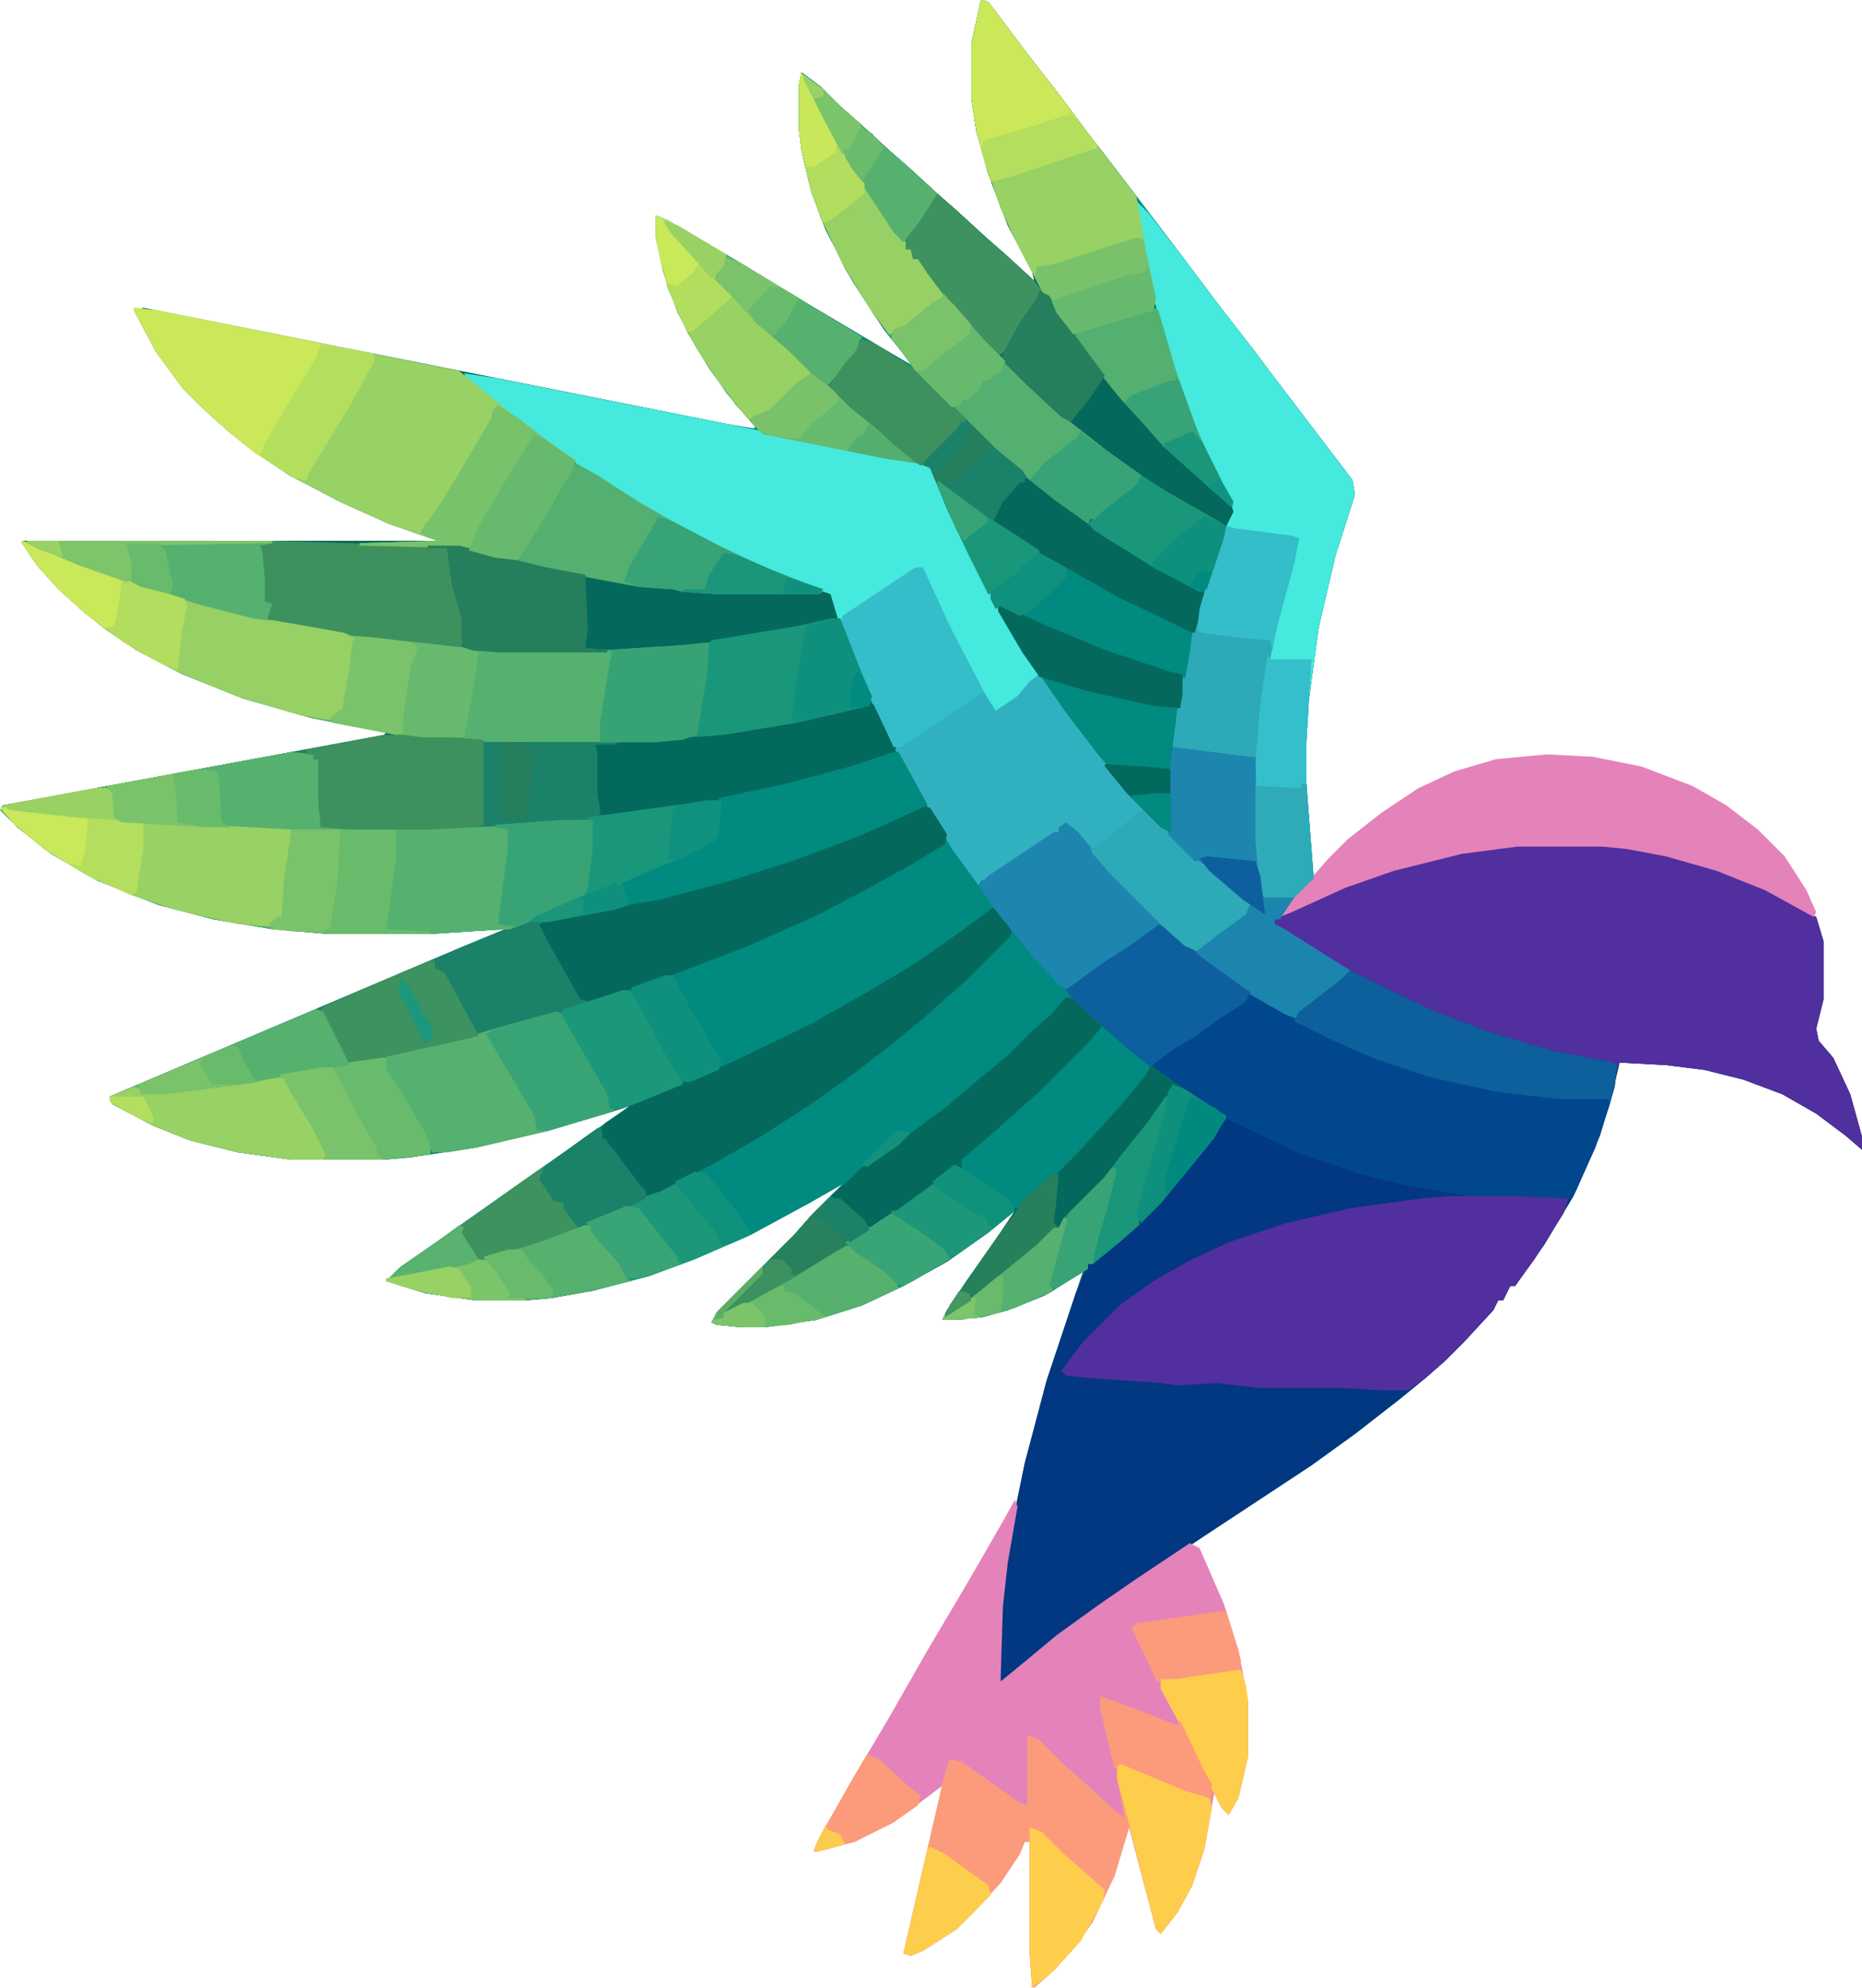 <svg width="959" height="1024" viewBox="0 0 959 1024" fill="none" xmlns="http://www.w3.org/2000/svg">
<g clip-path="url(#clip0_8_2)">
<path d="M505.291 -0.25L509.042 1L527.797 26L545.302 48.5L560.306 68.5L572.81 84.75L589.064 106L609.07 132.25L627.825 157.25L645.33 179.75L656.584 194.75L696.595 247.25L697.845 254.75L687.843 286L679.09 323.5L674.089 361L672.838 382.25V403.5L676.589 452.25L667.837 461L660.335 471L684.091 459.75L710.349 449.75L736.606 442.25L760.363 437.25L781.619 434.75H825.382L852.889 438.5L880.397 446L900.403 453.5L920.408 463.5L935.413 472.25L939.164 484.75V514.75L935.413 529.75L936.663 536L944.165 544.75L952.918 563.5L959.169 586V592.25L950.417 584.75L935.413 573.5L917.908 563.5L897.902 556L877.896 551L857.891 548.5L834.134 547.25L829.133 568.5L821.63 591L810.377 616L795.373 641L780.369 662.25H777.868L774.117 669.75H771.616L769.116 674.75L754.111 691L744.108 701L734.106 709.75L720.352 721L697.845 738.5L675.339 754.75L620.323 791L594.066 808.5L566.558 827.25L542.801 844.75L529.047 856L517.794 866H515.294V827.25L519.045 796L527.797 753.5L539.05 711L557.806 654.75L540.301 666L522.796 673.5L505.291 678.5L485.285 679.75L487.786 674.75L497.789 659.75L515.294 634.75L522.796 623.5L509.042 634.75L487.786 649.75L465.279 662.25L444.023 672.25L420.267 679.75L394.009 683.5H381.506L369.002 682.25L366.501 681L369.002 676L409.013 636L417.766 626L434.021 609.75L416.516 619.75L386.507 636L357.749 648.5L333.992 657.25L305.234 664.75L283.978 668.5L270.224 669.75H245.217L218.96 666L198.954 659.75L205.206 653.5L268.974 608.5L293.981 591L315.237 576L323.989 569.75L282.728 582.25L245.217 591L211.457 596L197.703 597.25H150.19L122.682 593.5L97.675 587.25L78.92 579.75L57.664 568.5L56.413 564.75L238.965 487.25L260.221 478.5L221.46 481H168.945L140.187 478.5L110.179 473.5L81.421 466L50.162 453.5L26.405 439.75L8.9 426L0.147 417.25L1.398 414.75L197.703 378.5L198.954 377.25L160.193 369.75L125.183 359.75L93.924 347.25L70.167 334.75L55.163 324.75L42.66 314.75L30.156 303.5L18.903 291L11.401 279.75V278.5H225.211L200.204 269.75L175.197 258.5L148.94 244.75L130.184 232.25L117.681 222.25L105.177 211L93.924 199.75L80.17 181L68.917 159.75L73.918 158.5L375.254 218.5L390.258 221L379.005 208.5L365.251 189.75L353.998 171L343.995 148.5L337.743 122.25V111L343.995 113.5L380.255 134.75L415.265 156L455.277 179.75L470.281 188.5L455.277 169.75L439.022 144.75L425.268 118.5L417.766 98.5L412.764 77.25L411.514 67.25V43.5L412.764 37.25L422.767 44.75L432.77 54.75L442.773 63.5L457.777 77.25L467.78 86L482.784 99.75L492.787 108.5L507.791 122.25L517.794 131L532.799 144.75L531.548 139.75L519.045 116L509.042 89.75L502.79 67.25L500.289 51V22.25L505.291 -0.25Z" fill="#04695C"/>
<path d="M505.291 -0.25L509.042 1L527.797 26L545.302 48.5L560.306 68.5L572.81 84.75L589.064 106L609.07 132.25L627.825 157.25L645.33 179.75L656.584 194.75L696.595 247.25L697.845 254.75L687.842 286L679.09 323.5L674.089 361L672.838 382.25V403.5L676.589 452.25L667.837 461L659.084 473.5H656.584V476L661.585 478.5L685.342 493.5L695.345 499.75L689.093 507.25L674.089 518.5L669.087 521L667.837 524.75L661.585 522.25L644.08 512.25L621.574 496L605.319 482.25L599.067 477.25L571.56 449.75L562.807 439.75L550.303 424.75L545.302 426V428.5L521.545 443.5L507.791 453.5H505.291L504.04 456L490.286 437.25L480.284 419.75L470.281 403.5L455.277 374.75L444.023 351L431.52 318.5L427.769 306L406.513 298.5L380.255 287.25L347.746 271L322.739 256L296.482 238.5L273.975 222.25L256.47 208.5L240.216 194.75L238.965 192.25L255.22 194.75L387.757 221L389.008 219.75L374.003 202.25L358.999 179.75L348.996 161L341.494 139.75L337.743 122.25V111L343.995 113.5L380.255 134.75L415.265 156L455.277 179.75L470.281 188.5L455.277 169.75L439.022 144.75L425.268 118.5L417.766 98.5L412.764 77.25L411.514 67.25V43.5L412.764 37.25L422.767 44.75L432.77 54.75L442.773 63.5L457.777 77.25L467.78 86L482.784 99.75L492.787 108.5L507.791 122.25L517.794 131L532.799 144.75L531.548 139.75L519.045 116L509.042 89.75L502.79 67.25L500.289 51V22.25L505.291 -0.25Z" fill="#018A7F"/>
<path d="M781.619 434.75H825.382L852.889 438.5L880.397 446L900.403 453.5L920.408 463.5L935.413 472.25L939.164 484.75V514.75L935.413 529.75L936.663 536L944.165 544.75L952.918 563.5L959.169 586V592.25L950.417 584.75L935.413 573.5L917.908 563.5L897.902 556L877.896 551L857.891 548.5L834.134 547.25L829.133 568.5L821.63 591L810.377 616L795.373 641L780.369 662.25H777.868L774.117 669.75H771.616L769.116 674.75L754.111 691L744.108 701L734.106 709.75L720.352 721L697.845 738.5L675.339 754.75L620.323 791L594.066 808.5L566.558 827.25L542.801 844.75L529.047 856L517.794 866H515.294V827.25L519.045 796L527.797 753.5L539.05 711L554.055 666L560.306 651L574.06 641L584.063 631L594.066 622.25L606.569 608.5L622.824 587.25L630.326 576L624.074 571L606.569 559.75L582.813 542.25L566.558 527.25L551.554 513.5L549.053 509.75L567.808 496L581.562 487.25L595.316 477.25H600.318L617.823 492.25L640.329 508.5L665.336 523.5H667.837L674.089 517.25L690.343 504.75L694.094 499.75L669.087 484.75L656.584 476V473.5L675.339 463.5L706.598 451L731.605 443.5L760.363 437.25L781.619 434.75Z" fill="#023781"/>
<path d="M474.032 414.75L479.033 416L490.286 434.75L504.04 454.75L525.296 439.75L542.801 428.5H545.302V426L550.304 423.5L561.557 436L570.309 446L581.562 458.5L599.067 476L581.562 488.5L559.056 503.5L550.304 509.75L557.806 518.5L574.06 533.5L589.065 546L611.571 562.25L631.577 574.75L625.325 586L609.07 606L597.817 619.75L586.564 631L576.561 639.75L562.807 651H560.306V653.5L537.8 667.25L519.045 674.75L505.291 678.5L485.285 679.75L487.786 674.75L497.789 659.75L515.294 634.75L522.796 623.5L509.042 634.75L487.786 649.75L465.279 662.25L444.023 672.25L420.267 679.75L394.009 683.5H381.506L369.002 682.25L366.501 681L369.002 676L409.013 636L417.766 626L434.021 609.75L416.516 619.75L386.507 636L357.749 648.5L333.992 657.25L305.234 664.75L283.978 668.5L270.224 669.75H245.217L218.96 666L198.954 659.75L205.206 653.5L268.974 608.5L293.981 591L315.237 576L332.742 564.75L348.996 558.5H351.497L345.245 546L325.24 511L312.736 513.5L305.234 516L298.982 514.75L282.728 486L277.726 476L282.728 473.5L333.992 463.5L372.753 453.5L404.012 443.5L435.271 432.25L469.03 417.25L474.032 414.75Z" fill="#018A7F"/>
<path d="M197.703 378.5H217.709L248.968 381L317.738 382.25V383.5H306.484L307.735 387.25V409.75L308.985 416V419.75L356.499 413.5L400.261 404.75L437.772 394.75L460.278 387.25H462.779L476.533 412.25L477.783 414.75L441.523 431L407.763 443.5L376.504 453.5L338.994 463.5L296.482 472.25L278.977 476L286.479 489.75L300.233 514.75L308.985 513.5L321.489 509.75L326.49 511L338.994 533.5L348.996 551L351.497 554.75V558.5L330.241 567.25L320.238 571L282.728 582.25L245.217 591L211.457 596L197.703 597.25H150.19L122.682 593.5L97.675 587.25L78.92 579.75L57.664 568.5L56.413 564.75L238.965 487.25L260.221 478.5L221.46 481H168.945L140.187 478.5L110.179 473.5L81.421 466L50.162 453.5L26.405 439.75L8.9 426L0.147 417.25L1.398 414.75L197.703 378.5Z" fill="#1B8169"/>
<path d="M505.291 -0.25L509.042 1L527.797 26L545.302 48.5L560.306 68.5L585.313 101L592.816 143.5L601.568 178.5L615.322 218.5L627.826 246L636.578 261L634.077 269.75L627.826 284.75L621.574 303.5L617.823 304.75L594.066 292.25L564.057 273.5L560.306 271V268.5L555.305 266L537.8 253.5L525.296 242.25L511.543 231L471.531 191L461.528 177.25L450.275 162.25L435.271 138.5L422.767 112.25L416.516 93.5L412.765 77.25L411.514 67.25V43.5L412.765 37.25L422.767 44.75L432.77 54.75L442.773 63.5L457.777 77.25L467.78 86L482.784 99.75L492.787 108.5L507.791 122.25L517.794 131L532.799 144.75L531.548 139.75L519.045 116L509.042 89.75L502.79 67.25L500.289 51V22.25L505.291 -0.25Z" fill="#04695C"/>
<path d="M238.965 192.25L255.22 194.75L387.757 221L479.033 239.75L485.285 252.25L496.538 278.5L509.042 302.25L516.544 317.25L531.548 342.25L549.053 367.25L565.308 388.5L579.062 404.75L590.315 417.25L615.322 442.25L621.574 446L635.328 458.5L644.08 464.75L641.579 471L627.826 481L616.572 489.75L610.321 487.25L599.067 477.25L571.56 449.75L562.807 439.75L550.304 424.75L545.302 426V428.5L521.545 443.5L507.791 453.5H505.291L504.04 456L490.286 437.25L480.284 419.75L470.281 403.5L455.277 374.75L444.023 351L431.52 318.5L427.769 306L406.513 298.5L380.255 287.25L347.746 271L322.739 256L296.482 238.5L273.975 222.25L256.47 208.5L240.216 194.75L238.965 192.25Z" fill="#45E9DE"/>
<path d="M522.796 772.25L524.046 776L519.045 804.75L516.544 827.25L515.294 866L529.047 854.75L544.052 842.25L566.558 826L586.564 812.25L612.821 794.75L617.823 797.25L630.326 826L637.828 849.75L642.83 876V904.75L637.828 926L632.827 934.75L629.076 931L625.325 923.5L620.323 952.25L614.072 971L606.569 984.75L597.817 996L595.316 993.5L581.562 941L574.06 966L562.807 989.75L554.055 1002.25L542.801 1014.75L532.798 1023.5H531.548L530.298 1006V948.5H527.797L525.296 954.75L515.294 969.75L501.54 984.75L492.787 993.5L475.282 1004.75L469.03 1007.25L465.279 1006L485.285 919.75L460.278 938.5L440.272 948.5L421.517 953.5H419.016L421.517 947.25L437.772 918.5L457.777 884.75L477.783 849.75L497.789 816L516.544 783.5L522.796 772.25Z" fill="#E483B9"/>
<path d="M781.619 434.75H825.381L852.889 438.5L880.397 446L900.403 453.5L920.408 463.5L935.413 472.25L939.164 484.75V514.75L935.413 529.75L936.663 536L944.165 544.75L952.918 563.5L959.169 586V592.25L950.417 584.75L935.413 573.5L917.908 563.5L897.902 556L877.896 551L857.891 548.5L834.134 547.25L832.884 549.75L821.63 547.25L789.121 539.75L751.611 527.25L722.852 514.75L697.845 502.25L669.087 484.75L656.584 476V473.5L675.339 463.5L706.598 451L731.605 443.5L760.363 437.25L781.619 434.75Z" fill="#512F9E"/>
<path d="M596.567 476L601.568 478.5L617.823 492.25L640.329 508.5L665.336 523.5H667.837L674.089 517.25L690.343 504.75L695.345 499.75L715.35 509.75L739.107 521L769.115 532.25L799.124 541L830.383 547.25L832.884 548.5L831.633 559.75L824.131 584.75L811.628 613.5L809.127 617.25H780.369L756.612 616L726.603 611L700.346 604.75L667.837 593.5L631.576 576L606.569 559.75L582.813 542.25L566.558 527.25L551.554 513.5L549.053 509.75L567.808 496L581.562 487.25L595.316 477.25L596.567 476Z" fill="#01478E"/>
<path d="M474.032 414.75L479.033 416L490.286 434.75L504.04 454.75L525.296 439.75L542.801 428.5H545.302V426L550.303 423.5L561.557 436L570.309 446L581.562 458.5L599.067 476L581.562 488.5L559.056 503.5L550.303 509.75L545.302 507.25L531.548 492.25L521.545 479.75L512.793 468.5L501.54 476L479.033 492.25L449.025 511L421.517 526L392.759 541L361.5 554.75L355.248 557.25H351.497L341.494 541L336.493 531L325.24 511L312.736 513.5L305.234 516L298.982 514.75L282.728 486L277.726 476L282.728 473.5L333.992 463.5L372.753 453.5L404.012 443.5L435.271 432.25L469.03 417.25L474.032 414.75Z" fill="#018A80"/>
<path d="M150.19 387.25L161.443 388.5V391H163.944L165.194 426H220.21L273.975 423.5L288.979 422.25H305.234V437.25L302.733 457.25L300.233 462.25L272.725 474.75L262.722 478.5L240.216 479.75L221.46 481H168.945L140.187 478.5L110.179 473.5L81.421 466L50.162 453.5L26.405 439.75L8.9 426L0.147 417.25L1.398 414.75L150.19 387.25Z" fill="#56B16F"/>
<path d="M746.609 616H780.369L807.877 617.25L805.376 624.75L790.372 648.5L780.369 662.25H777.868L774.117 669.75H771.616L769.116 674.75L754.111 691L744.109 701L734.106 709.75L725.353 716H711.599L690.343 714.75H647.831L626.575 712.25L606.57 713.5L597.817 712.25L561.557 709.75L549.053 708.5L546.552 706L557.806 691L576.561 672.25L594.066 659.75L611.571 649.75L632.827 639.75L662.835 629.75L695.345 622.25L731.605 617.25L746.609 616Z" fill="#512F9E"/>
<path d="M585.313 103.5L591.565 109.75L609.07 132.25L627.825 157.25L645.33 179.75L656.584 194.75L696.595 247.25L697.845 254.75L687.842 286L679.09 323.5L674.089 361L672.838 382.25V403.5L676.589 452.25L666.586 462.25H651.582L649.081 459.75L646.581 433.5V389.75L642.83 391L612.821 387.25L604.069 384.75L606.569 364.75L612.821 331L622.824 296L631.576 271L635.328 263.5L632.827 256L629.076 249.75L619.073 229.75L609.07 204.75L599.067 173.5L590.315 137.25L585.313 108.5V103.5Z" fill="#45E9DE"/>
<path d="M567.808 528.5L576.561 536L597.817 552.25L617.823 566L631.577 574.75L625.325 586L609.07 606L597.817 619.75L586.564 631L576.561 639.75L562.807 651H560.306V653.5L537.8 667.25L519.045 674.75L505.291 678.5L485.285 679.75L487.786 674.75L497.789 659.75L515.294 634.75L522.796 623.5L509.042 634.75L487.786 649.75L465.279 662.25L444.023 672.25L420.267 679.75L394.009 683.5H381.506L369.002 682.25L366.501 681L369.002 676L409.013 636L417.766 626L426.518 617.25H432.77L445.274 628.5L446.524 631L459.028 626V623.5L479.033 609.75L496.538 596L512.793 582.25L525.296 571L535.299 562.25L560.306 537.25L567.808 528.5Z" fill="#04695C"/>
<path d="M11.401 278.5L18.903 281L50.162 293.5L72.668 301L101.426 309.75L135.186 318.5L163.944 323.5L212.708 331L257.721 334.75H312.736L351.497 332.25L365.251 331L364.001 348.5L358.999 378.5L351.497 381L337.743 382.25H248.968L203.955 378.5L160.193 369.75L125.183 359.75L93.924 347.25L70.167 334.75L55.163 324.75L42.66 314.75L30.156 303.5L18.903 291L11.401 279.75V278.5Z" fill="#55B170"/>
<path d="M68.917 158.5L80.17 159.75L236.464 191L250.218 202.25L270.224 218.5L292.73 234.75L296.482 237.25L293.981 243.5L287.729 253.5L281.477 264.75L268.974 284.75L266.473 288.5L255.22 287.25L236.464 282.25L185.2 281V279.75L225.211 278.5L200.204 269.75L175.197 258.5L148.94 244.75L130.184 232.25L117.681 222.25L105.177 211L93.924 199.75L80.17 181L68.917 159.75V158.5Z" fill="#98D164"/>
<path d="M471.531 292.25H475.282L489.036 322.25L506.541 356L512.793 366L524.046 358.5L530.298 351L535.299 347.25L549.053 367.25L565.308 388.5L579.062 404.75L590.315 417.25L615.322 442.25L621.574 446L635.328 458.5L644.08 464.75L641.579 471L627.825 481L616.572 489.75L610.32 487.25L599.067 477.25L571.559 449.75L562.807 439.75L550.303 424.75L545.302 426V428.5L521.545 443.5L507.791 453.5H505.291L504.04 456L490.286 437.25L480.284 419.75L470.281 403.5L455.276 374.75L444.023 351L432.77 322.25L434.02 317.25L452.776 304.75L471.531 292.25Z" fill="#31B1BF"/>
<path d="M529.047 893.5L535.299 896L549.053 909.75L559.056 918.5L575.311 933.5L579.062 936L576.561 922.25L575.311 916V907.25L592.816 913.5L616.572 923.5L622.824 926L624.074 931L620.323 952.25L614.072 971L606.569 984.75L597.817 996L595.316 993.5L581.562 941L574.06 966L562.807 989.75L554.055 1002.25L542.801 1014.75L532.799 1023.5H531.548L530.298 1006V948.5H527.797L525.296 954.75L515.294 969.75L501.54 984.75L492.787 993.5L475.282 1004.75L469.03 1007.25L465.279 1006L486.535 913.5L489.036 906L495.288 907.25L516.544 922.25L525.296 928.5L529.047 929.75V893.5Z" fill="#FB9B7C"/>
<path d="M796.623 388.5L820.38 389.75L845.387 394.75L871.645 404.75L889.15 414.75L905.404 427.25L919.158 441L930.411 458.5L935.413 469.75L934.162 472.25L909.155 458.5L884.148 448.5L857.891 441L837.885 437.25L825.382 436H781.619L752.861 439.75L717.851 448.5L692.844 457.25L665.336 469.75L659.084 472.25L664.086 464.75L675.339 452.25L684.091 442.25L694.094 432.25L711.599 418.5L730.355 406L749.11 397.25L770.366 391L796.623 388.5Z" fill="#E483B9"/>
<path d="M307.735 581L310.235 582.25V586L315.237 591L330.241 611L333.992 614.75L357.749 603.5L364.001 604.75L375.254 618.5L385.257 632.25L386.507 636L357.749 648.5L333.992 657.25L305.234 664.75L283.978 668.5L270.224 669.75H245.217L218.96 666L198.954 659.75L205.206 653.5L268.974 608.5L293.981 591L307.735 581Z" fill="#1C977A"/>
<path d="M412.765 37.25L415.265 41L425.268 61L435.271 79.75L462.779 121L466.53 124.75V128.5H469.03L470.281 133.5H472.782L477.783 141L484.035 148.5V151H486.535L497.789 164.75L511.543 179.75L539.05 207.25L552.804 218.5L570.309 232.25L587.814 244.75L585.313 249.75L567.808 263.5L564.057 267.25H561.557L560.306 269.75L542.801 257.25L529.047 246L515.294 233.5L505.291 224.75L471.531 191L461.528 177.25L450.275 162.25L435.271 138.5L422.767 112.25L416.516 93.5L412.765 77.25L411.514 67.25V43.5L412.765 37.25Z" fill="#54B070"/>
<path d="M505.291 -0.25L509.042 1L527.797 26L545.302 48.5L560.306 68.5L585.313 101L592.816 143.5L595.316 153.5L594.066 159.75L585.313 162.25L556.555 171L552.804 172.25L544.052 161L536.55 149.75L524.046 126L515.294 107.25L505.291 77.25L501.54 59.75L500.289 51V22.25L505.291 -0.25Z" fill="#98D164"/>
<path d="M631.577 271L636.578 272.25L665.336 276L669.087 277.25L666.586 289.75L657.834 322.25L654.083 339.75H675.339L672.838 382.25V403.5L676.589 452.25L666.586 462.25H651.582L649.081 459.75L646.581 433.5V389.75L642.83 391L612.821 387.25L604.069 384.75L606.569 364.75L612.821 331L622.824 296L631.577 271Z" fill="#2EA9B8"/>
<path d="M511.542 467.25L521.545 477.25L520.295 482.25L497.789 504.75L487.786 513.5L475.282 524.75L461.528 536L439.022 553.5L417.766 568.5L392.759 584.75L369.002 598.5L340.244 613.5L332.742 616L320.238 599.75L312.736 589.75V587.25L307.735 584.75L311.486 578.5L330.241 566L376.504 547.25L417.766 527.25L446.524 511L471.531 496L496.538 478.5L511.542 467.25Z" fill="#04695C"/>
<path d="M162.694 519.75L166.445 521L176.447 541L178.948 547.25L188.951 544.75H198.954L201.455 552.25L216.459 577.25L222.711 588.5L221.46 594.75L197.704 597.25H150.19L122.682 593.5L97.675 587.25L78.92 579.75L57.664 568.5L56.413 564.75L112.679 541L162.694 519.75Z" fill="#68BB6C"/>
<path d="M13.901 278.5H140.187L220.21 281L230.213 282.25L232.713 292.25L236.464 311L238.965 318.5V328.5L237.715 333.5H225.211L186.45 328.5L145.189 321L125.183 317.25L85.172 306L53.913 296L27.655 286L13.901 279.75V278.5Z" fill="#3C915F"/>
<path d="M474.032 414.75L479.033 416L487.786 429.75L486.535 434.75L470.281 444.75L447.774 457.25L421.517 471L385.257 487.25L342.745 503.5L305.234 516L298.982 514.75L282.728 486L277.726 476L282.728 473.5L333.992 463.5L372.753 453.5L404.012 443.5L435.271 432.25L469.03 417.25L474.032 414.75Z" fill="#04695C"/>
<path d="M337.743 111L343.995 113.5L380.255 134.75L415.265 156L444.023 173.5L441.523 181L429.019 197.25V201L437.772 209.75L451.525 221L465.279 233.5L471.531 238.5L455.276 236L392.759 223.5L379.005 208.5L365.251 189.75L353.998 171L343.995 148.5L337.743 122.25V111Z" fill="#56B16F"/>
<path d="M11.401 278.5L18.903 281L50.162 293.5L72.668 301L101.426 309.75L135.186 318.5L163.944 323.5L177.698 326L182.699 328.5L180.199 348.5L176.447 368.5L170.196 371L155.191 368.5L121.432 358.5L91.423 346L70.167 334.75L55.163 324.75L42.66 314.75L30.156 303.5L18.903 291L11.401 279.75V278.5Z" fill="#97D065"/>
<path d="M491.537 599.75L496.538 602.25L519.045 617.25L522.796 623.5L509.042 634.75L487.786 649.75L465.279 662.25L444.023 672.25L420.267 679.75L394.009 683.5H381.506L369.002 682.25L366.501 681L369.002 676L409.013 636L417.766 626L426.518 617.25H432.77L445.274 628.5L446.524 631L459.028 626V623.5L479.033 609.75L491.537 599.75Z" fill="#1C977A"/>
<path d="M48.911 406H55.163L57.664 408.5L58.914 421L62.665 422.25L150.19 427.25L147.689 452.25L145.189 472.25H142.688L141.438 476L138.937 477.25L122.682 476L90.173 468.5L67.667 461L45.16 451L22.654 437.25L6.399 423.5L0.147 416L7.65 413.5L48.911 406Z" fill="#98D164"/>
<path d="M68.917 158.5L80.17 159.75L192.702 182.25V186L178.948 211L158.943 243.5L157.692 247.25L151.44 246L131.435 233.5L117.681 222.25L105.177 211L93.924 199.75L80.17 181L68.917 159.75V158.5Z" fill="#CAE85A"/>
<path d="M286.479 521L290.23 522.25L306.484 551L313.986 563.5L316.487 572.25L277.726 583.5L245.217 591L230.213 593.5H222.711L218.96 583.5L208.957 566L202.705 556L198.954 551V544.75L196.453 543.5L246.467 532.25L258.971 528.5L286.479 521Z" fill="#55B16F"/>
<path d="M604.069 384.75L642.83 389.75H646.581L647.831 433.5L650.332 459.75L651.582 461L666.586 462.25L659.084 473.5H656.584V476L661.585 478.5L685.342 493.5L695.345 499.75L689.093 507.25L674.089 518.5L669.087 521L667.837 524.75L661.585 522.25L644.08 512.25L621.574 496L615.322 489.75L635.328 473.5L641.579 471L644.08 464.75L639.079 462.25L622.824 448.5L619.073 444.75L612.821 441L601.568 429.75L602.818 394.75L604.069 384.75Z" fill="#1C85AE"/>
<path d="M288.979 422.25H305.234V437.25L302.733 457.25L300.233 462.25L272.725 474.75L262.722 478.5L240.216 479.75H197.703L202.705 442.25L203.955 427.25L220.21 426L273.975 423.5L288.979 422.25Z" fill="#55B16F"/>
<path d="M447.774 362.25L451.525 363.5L461.528 384.75L460.278 388.5L425.268 399.75L389.008 408.5L348.996 416L318.988 419.75H308.985L306.484 409.75V383.5L362.75 378.5L404.012 372.25L437.772 364.75L447.774 362.25Z" fill="#03695C"/>
<path d="M442.773 174.75L449.025 176L472.781 191L512.793 231L526.547 242.25L529.047 246L527.797 248.5H525.296L522.796 253.5L516.544 259.75L512.793 268.5L532.798 282.25L535.299 283.5V286L527.797 292.25H525.296V294.75L512.793 304.75L509.042 306L499.039 286L487.786 262.25L479.033 241L469.03 237.25L451.525 222.25L432.77 206L426.518 198.5L437.772 184.75L441.523 179.75L442.773 174.75Z" fill="#1B8169"/>
<path d="M460.278 387.25H462.779L476.533 412.25L477.783 414.75L441.523 431L407.763 443.5L376.504 453.5L338.994 463.5L323.989 466L318.988 456L322.739 452.25L357.749 437.25L367.752 432.25L370.252 421V411L405.262 403.5L437.772 394.75L460.278 387.25Z" fill="#018A7F"/>
<path d="M695.345 499.75L715.35 509.75L739.107 521L769.116 532.25L799.124 541L830.383 547.25L832.884 548.5L831.633 559.75L829.133 568.5L827.882 566H802.875L770.366 562.25L736.606 554.75L706.598 544.75L684.091 534.75L666.586 526L669.087 521L690.343 504.75L695.345 499.75Z" fill="#0D609C"/>
<path d="M296.482 238.5L307.735 244.75L328.991 258.5L355.248 273.5L387.757 289.75L416.516 301L424.018 303.5L421.517 306H369.002L351.497 304.75L346.496 303.5L328.991 302.25L275.225 292.25L265.223 289.75L270.224 281L283.978 258.5L291.48 244.75L296.482 238.5Z" fill="#54B070"/>
<path d="M414.015 38.5L424.018 46L432.77 54.75L442.773 63.5L457.777 77.25L467.78 86L482.784 99.75L492.787 108.5L507.791 122.25L517.794 131L532.799 144.75L536.55 149.75L531.548 158.5L526.547 166L519.045 179.75L514.043 183.5L500.289 169.75L489.036 156L486.535 151H484.035L472.781 136V133.5H470.281L469.03 128.5H466.53V124.75L462.779 123.5L439.022 87.25L427.769 68.5L414.015 41V38.5Z" fill="#3D925F"/>
<path d="M549.053 423.5L555.305 428.5L566.558 442.25L584.063 461L599.067 476L581.562 488.5L559.056 503.5L550.304 509.75L545.302 507.25L531.548 492.25L511.543 467.25L504.04 456L509.042 451L542.801 428.5H545.302V426L549.053 423.5Z" fill="#1C86AF"/>
<path d="M549.053 513.5L554.055 514.75L567.808 527.25L565.308 532.25L551.554 547.25L527.797 571L517.794 579.75L501.54 593.5L484.035 607.25L461.528 623.5H459.028V626L449.025 632.25L445.274 631L437.772 622.25L432.77 618.5L427.769 616L439.022 606L444.023 601L464.029 587.25L487.786 569.75L505.291 554.75L519.045 543.5L531.548 531L541.551 522.25L549.053 513.5Z" fill="#04695C"/>
<path d="M197.703 378.5H217.709L248.968 381L250.218 386V413.5L248.968 424.75L243.967 426L220.21 427.25H180.199L165.194 426L163.944 413.5V391H161.443V388.5H157.692V386L197.703 378.5Z" fill="#3C915F"/>
<path d="M427.769 318.5H432.77L446.524 353.5L449.025 358.5L447.774 363.5L410.264 372.25L372.753 378.5L355.248 379.75L358.999 378.5L360.25 363.5L365.251 331L366.501 329.75L411.514 322.25L427.769 318.5Z" fill="#1A967A"/>
<path d="M471.531 292.25H475.282L489.036 322.25L506.541 356L501.54 359.75L464.029 384.75H460.278L450.275 363.5L441.523 344.75L432.77 322.25L434.02 317.25L452.776 304.75L471.531 292.25Z" fill="#34BEC9"/>
<path d="M567.808 528.5L576.561 536L592.815 548.5L590.315 553.5L579.062 567.25L567.808 579.75L554.055 594.75L544.052 604.75L524.046 622.25H521.545L515.294 616L495.288 602.25V597.25L512.793 582.25L525.296 571L535.299 562.25L560.306 537.25L567.808 528.5Z" fill="#018A7F"/>
<path d="M596.567 476L601.568 478.5L617.823 492.25L640.329 508.5L644.08 511L641.579 516L627.825 524.75L614.072 534.75L605.319 539.75L595.316 547.25L592.816 549.75L580.312 539.75L567.808 528.5L551.554 513.5L549.053 509.75L567.808 496L581.562 487.25L595.316 477.25L596.567 476Z" fill="#0D609D"/>
<path d="M256.47 208.5L267.723 216L283.978 228.5L296.482 237.25L293.981 243.5L287.729 253.5L281.477 264.75L268.974 284.75L266.473 288.5L255.22 287.25L236.465 282.25L185.2 281V279.75L225.211 278.5L216.459 274.75L218.96 269.75L221.46 267.25L228.962 256L240.216 237.25L252.719 216L253.97 211L256.47 208.5Z" fill="#78C26B"/>
<path d="M412.765 37.25L415.265 41L425.268 61L435.271 79.75L462.779 121L466.53 124.75V128.5H469.03L470.281 133.5H472.782L477.783 141L485.285 151V153.5L471.531 164.75L462.779 171L457.777 172.25L447.774 158.5L434.021 136L422.767 112.25L416.516 93.5L412.765 77.25L411.514 67.25V43.5L412.765 37.25Z" fill="#97D065"/>
<path d="M337.743 111L343.995 113.5L374.003 131L372.753 137.25L369.002 143.5L387.757 162.25L396.51 172.25L406.513 181L417.766 192.25L411.514 198.5L409.013 199.75L402.762 206L392.759 214.75L385.257 216L371.503 198.5L358.999 179.75L348.996 161L341.494 139.75L337.743 122.25V111Z" fill="#98D164"/>
<path d="M505.291 -0.25L509.042 1L527.797 26L545.302 48.5L560.306 68.5L565.308 76L520.295 91L510.292 93.5L502.79 67.25L500.289 51V22.25L505.291 -0.25Z" fill="#CAE85A"/>
<path d="M220.21 281H236.465L281.477 292.25L301.483 296L302.733 323.5L301.483 333.5L312.736 334.75V336H257.721L238.965 334.75L237.715 328.5V318.5L232.713 301L230.213 282.25H220.21V281Z" fill="#257E5C"/>
<path d="M652.833 337.25L654.083 339.75H675.339L672.838 382.25V403.5L676.589 452.25L666.586 462.25H651.582L649.082 459.75L646.581 433.5V393.5L649.082 362.25L652.833 337.25Z" fill="#35BFCA"/>
<path d="M178.948 327.25L193.952 328.5L238.965 333.5L246.467 336L243.967 353.5L240.216 373.5L238.965 379.75H217.709L198.954 377.25L171.446 372.25L170.196 369.75L176.448 364.75L180.199 343.5L181.449 331L182.699 328.5L178.948 327.25Z" fill="#67BA6D"/>
<path d="M600.318 564.75H601.568L600.318 577.25L587.814 618.5L586.564 631L576.561 639.75L562.807 651H560.306V653.5L537.8 667.25L519.045 674.75L505.291 678.5L485.285 679.75L486.535 677.25L500.289 668.5L520.295 652.25L534.049 641L542.801 632.25H545.302L547.803 627.25L569.059 606L576.561 596L591.565 577.25L600.318 564.75Z" fill="#1A967A"/>
<path d="M150.19 427.25H203.955V442.25L198.954 478.5L221.46 479.75V481H168.945L140.187 478.5L138.937 476L142.688 472.25H145.189L146.439 452.25L150.19 427.25Z" fill="#69BB6C"/>
<path d="M527.797 246L532.799 248.5L552.804 263.5L560.306 268.5V271L566.558 273.5L590.315 288.5L612.821 301L620.323 304.75L617.823 317.25L615.322 326L604.069 322.25L570.309 306L546.552 292.25L529.047 281L511.542 268.5L516.544 258.5L525.296 248.5H527.797V246Z" fill="#04695C"/>
<path d="M535.299 284.75L549.053 292.25L575.311 307.25L604.069 321L614.072 326L612.821 336L610.32 349.75L609.07 347.25L599.067 346L565.308 334.75L527.797 318.5L515.294 312.25L512.793 313.5L510.292 308.5V304.75L520.295 297.25L525.296 294.75V292.25L535.299 284.75Z" fill="#018A7F"/>
<path d="M13.901 278.5H140.187V279.75L133.935 281L135.186 284.75L136.436 298.5V309.75L140.187 311L137.686 318.5L140.187 319.75L130.184 318.5L101.426 311L65.166 299.75L40.159 291L13.901 279.75V278.5Z" fill="#55B16F"/>
<path d="M140.187 554.75H146.439L156.442 572.25L167.695 591L168.945 596L166.445 597.25H150.19L122.682 593.5L97.675 587.25L78.92 579.75L57.664 568.5L56.413 564.75L68.917 559.75L72.668 561V563.5L132.685 556L140.187 554.75Z" fill="#98D164"/>
<path d="M589.065 417.25L597.817 424.75L615.322 442.25L621.574 446L635.328 458.5L644.08 464.75L641.579 471L627.826 481L616.572 489.75L610.321 487.25L599.067 477.25L571.56 449.75L562.807 439.75L561.557 437.25L567.809 433.5L581.562 422.25L585.313 418.5L589.065 417.25Z" fill="#2EA9B8"/>
<path d="M594.066 158.5L596.567 159.75L605.319 189.75L615.322 218.5L627.825 246L635.328 258.5L634.077 261L621.574 249.75L611.571 241L599.067 229.75L590.315 219.75L576.561 204.75L566.558 192.25L552.804 173.5L556.555 169.75L585.313 161L594.066 158.5Z" fill="#54B070"/>
<path d="M298.982 631H303.984L312.736 642.25L322.739 654.75V658.5L325.24 659.75L298.982 666L283.978 668.5L270.224 669.75H245.217L218.96 666L198.954 659.75V658.5L231.463 652.25L257.721 644.75L298.982 631Z" fill="#56B16F"/>
<path d="M221.46 494.75H223.961V498.5L228.962 501L245.217 531L246.467 533.5L196.453 544.75L178.948 547.25L167.695 526L165.194 519.75L168.945 517.25L206.456 501L221.46 494.75Z" fill="#3D925F"/>
<path d="M248.968 382.25H317.737V383.5H306.484L307.735 387.25V409.75L308.985 416V419.75L312.736 421L273.975 424.75L243.967 426L248.968 424.75V382.25Z" fill="#1B8169"/>
<path d="M362.75 331H365.251L364.001 348.5L358.999 378.5L351.497 381L337.743 382.25H308.985V372.25L313.987 341L315.237 336L312.736 334.75L351.497 332.25L362.75 331Z" fill="#37A375"/>
<path d="M364.001 412.25H371.503L370.252 428.5L367.752 433.5L352.747 441L320.238 454.75L323.989 466L316.487 468.5L282.728 474.75H272.725L275.226 472.25L300.233 461L302.733 446L305.234 422.25L301.483 421L356.499 413.5L364.001 412.25Z" fill="#1A967A"/>
<path d="M575.311 907.25L592.816 913.5L616.572 923.5L622.824 926L624.074 931L620.323 952.25L614.072 971L606.569 984.75L597.817 996L595.316 993.5L580.312 934.75L575.311 916V907.25Z" fill="#FECD4C"/>
<path d="M604.069 384.75L642.83 389.75H646.581L647.831 444.75L621.574 442.25L615.322 443.5L601.568 429.75L602.818 394.75L604.069 384.75Z" fill="#1C86AF"/>
<path d="M442.773 174.75L449.025 176L472.781 191L497.789 216L490.286 224.75L477.783 238.5L474.032 239.75L462.779 232.25L449.025 219.75L435.271 208.5L426.518 199.75L434.02 188.5L441.523 179.75L442.773 174.75Z" fill="#3C915F"/>
<path d="M286.479 521L290.23 522.25L306.484 551L313.986 563.5L316.487 572.25L282.728 582.25H276.476L275.225 574.75L250.218 532.25L255.22 529.75L286.479 521Z" fill="#38A475"/>
<path d="M48.911 406H55.163L57.664 408.5L58.914 421L73.918 423.5V437.25L70.167 459.75L67.667 461L45.16 451L22.654 437.25L6.399 423.5L0.147 416L7.65 413.5L48.911 406Z" fill="#B4DE5E"/>
<path d="M587.814 244.75L601.568 253.5L627.826 268.5L631.577 271L630.326 277.25L621.574 303.5L617.823 304.75L594.066 292.25L564.057 273.5L560.306 269.75L566.558 263.5L582.813 249.75H585.313L587.814 244.75Z" fill="#1A967A"/>
<path d="M631.577 271L636.578 272.25L665.336 276L669.087 277.25L666.586 289.75L657.834 322.25L655.333 334.75L654.083 329.75L639.079 328.5L619.073 326L616.572 324.75L617.823 313.5L625.325 288.5L631.577 271Z" fill="#34BEC9"/>
<path d="M321.489 509.75L326.49 511L338.994 533.5L348.996 551L351.497 554.75V558.5L330.241 567.25L320.238 571H313.986L312.736 563.5L302.733 546L288.979 522.25L290.23 519.75L321.489 509.75Z" fill="#1B977A"/>
<path d="M11.401 278.5L18.903 281L50.162 293.5L95.174 308.5L96.425 312.25L93.924 323.5L91.423 344.75L83.921 342.25L63.916 331L43.91 316L28.906 302.25L15.152 286L11.401 278.5Z" fill="#B3DD5E"/>
<path d="M288.979 422.25H305.234V437.25L302.733 457.25L300.233 462.25L272.725 474.75L265.223 477.25L256.47 476L261.472 437.25V427.25L255.22 426V424.75L288.979 422.25Z" fill="#38A476"/>
<path d="M162.694 519.75L166.445 521L180.199 548.5L143.938 554.75L123.933 558.5L83.921 563.5H72.668L71.418 558.5L138.937 529.75L162.694 519.75Z" fill="#56B16F"/>
<path d="M631.577 859.75H639.079L641.579 867.25L642.83 876V904.75L637.828 926L632.827 934.75L629.076 931L619.073 912.25L606.569 886L597.817 869.75V864.75L631.577 859.75Z" fill="#FECD4C"/>
<path d="M338.994 266L346.496 268.5L370.252 281L394.009 292.25L420.267 302.25L424.018 304.75L421.517 306H369.002L351.497 304.75L346.496 303.5L328.991 302.25L321.489 299.75L323.989 292.25L337.743 268.5L338.994 266Z" fill="#37A376"/>
<path d="M434.02 641L439.022 642.25L451.525 651L461.528 658.5L462.779 663.5L444.023 672.25L420.267 679.75L394.009 683.5H381.506L369.002 682.25L366.501 681L369.002 676L392.759 652.25V656L372.753 676L392.759 666L422.767 648.5L434.02 641Z" fill="#56B16F"/>
<path d="M514.043 311L539.05 322.25L569.059 334.75L602.818 346L609.07 347.25V357.25L607.82 364.75L594.066 363.5L560.306 356L535.299 348.5L526.547 336L514.043 314.75V311Z" fill="#04695C"/>
<path d="M585.313 122.25L589.064 123.5L595.316 153.5L594.066 159.75L585.313 162.25L556.555 171L552.804 172.25L544.052 161L536.55 149.75L532.798 142.25L534.049 137.25L542.801 136L585.313 122.25Z" fill="#79C26B"/>
<path d="M277.726 602.25L280.227 603.5L278.977 607.25L286.479 618.5L290.23 619.75L297.732 632.25L277.726 639.75L241.466 651L207.706 658.5H200.204L206.456 652.25L226.462 638.5L268.974 608.5L277.726 602.25Z" fill="#3D925F"/>
<path d="M165.194 177.25L192.702 182.25V186L178.948 211L158.942 243.5L157.692 247.25L151.44 246L133.935 234.75L136.436 228.5L153.941 198.5L162.694 184.75L165.194 177.25Z" fill="#B4DE5E"/>
<path d="M530.298 941L536.55 943.5L547.803 954.75L557.806 963.5L569.059 973.5L567.808 979.75L556.555 999.75L541.551 1016L531.548 1023.5L530.298 1006V941Z" fill="#FECE4C"/>
<path d="M535.299 149.75L540.301 152.25L551.554 169.75L569.059 193.5L561.557 204.75L551.554 217.25L546.552 214.75L527.797 197.25L515.294 184.75L517.794 179.75L525.296 166L534.049 153.5L535.299 149.75Z" fill="#257E5C"/>
<path d="M485.285 151L491.537 157.25L506.541 174.75L517.794 186L515.294 191L509.042 196H506.541L504.04 201L497.789 206H495.288V208.5L490.286 209.75L471.531 191L461.528 177.25L459.028 174.75L460.278 169.75L466.53 167.25L480.284 156L485.285 153.5V151Z" fill="#67BA6D"/>
<path d="M275.225 223.5L280.227 226L296.481 237.25L293.981 243.5L287.729 253.5L281.477 264.75L268.974 284.75L266.473 288.5L255.22 287.25L241.466 283.5L246.467 271L262.722 243.5L275.225 223.5Z" fill="#67BA6D"/>
<path d="M414.015 38.5L424.018 46L432.77 54.75L442.773 63.5L457.777 77.25L467.78 86L482.784 99.75L474.032 113.5L465.279 124.75L460.278 119.75L439.022 87.25L427.769 68.5L414.015 41V38.5Z" fill="#56B16F"/>
<path d="M417.766 192.25L427.769 199.75L437.772 209.75L451.525 221L465.279 233.5L471.531 238.5L455.277 236L392.759 223.5L386.507 217.25L387.757 214.75L396.51 211L410.264 197.25L417.766 192.25Z" fill="#66BA6D"/>
<path d="M307.735 581L310.235 582.25V586L315.237 591L330.241 611L332.742 613.5V617.25L313.986 626L297.732 632.25L290.23 622.25V619.75L285.228 618.5L277.726 607.25L280.227 601L298.982 587.25L307.735 581Z" fill="#1C8169"/>
<path d="M566.558 873.5L584.063 879.75L602.818 887.25L606.569 888.5L607.82 886L620.323 912.25L624.074 918.5V929.75L622.824 926L610.321 922.25L580.312 909.75L576.561 908.5L574.06 911L566.558 879.75V873.5Z" fill="#FB9B7C"/>
<path d="M670.338 403.5H672.838L676.589 452.25L666.586 462.25H651.582L649.082 459.75L646.581 433.5V404.75L670.338 406V403.5Z" fill="#2FAAB9"/>
<path d="M178.948 327.25L193.952 328.5L212.708 331L215.209 333.5L211.457 343.5L207.706 368.5V377.25L203.955 378.5L171.446 372.25L170.196 369.75L176.448 364.75L180.199 343.5L181.449 331L182.699 328.5L178.948 327.25Z" fill="#7AC36A"/>
<path d="M427.769 318.5H432.77L446.524 353.5L449.025 358.5L447.774 363.5L410.264 372.25L407.763 371L410.264 349.75L415.265 322.25L427.769 318.5Z" fill="#0E907D"/>
<path d="M629.076 829.75H631.576L639.079 854.75V859.75L605.319 864.75H597.817L596.567 867.25L582.813 838.5L585.313 836L629.076 829.75Z" fill="#FB9B7C"/>
<path d="M556.555 222.25L566.558 229.75L587.814 244.75L585.313 249.75L567.808 263.5L564.057 267.25H561.557L560.306 269.75L542.801 257.25L530.298 247.25L537.8 238.5L555.305 224.75L556.555 222.25Z" fill="#37A376"/>
<path d="M150.19 427.25H175.197L173.947 452.25L170.196 477.25L166.445 479.75H151.44L140.187 478.5L138.937 476L142.688 472.25H145.189L146.439 452.25L150.19 427.25Z" fill="#7AC36A"/>
<path d="M102.677 396L111.429 397.25L112.679 401L113.93 423.5L118.931 426H105.177L62.665 423.5L57.664 421L56.413 408.5L55.163 404.75L102.677 396Z" fill="#7BC36A"/>
<path d="M604.069 558.5L610.32 561L631.576 574.75L625.325 586L609.07 606L597.817 619.75L587.814 629.75L585.313 624.75L594.066 593.5L600.318 571L601.568 562.25L604.069 558.5Z" fill="#0E907C"/>
<path d="M337.743 111L343.995 113.5L374.003 131L372.753 137.25L369.002 143.5L376.504 151V153.5L356.498 171H353.998L343.995 148.5L337.743 122.25V111Z" fill="#B3DD5E"/>
<path d="M479.033 951L486.535 954.75L509.042 971L510.292 976L492.787 993.5L475.282 1004.75L469.03 1007.25L465.279 1006L477.783 952.25L479.033 951Z" fill="#FDCE4C"/>
<path d="M446.524 903.5L452.776 906L467.78 919.75L474.032 924.75L472.781 929.75L460.278 938.5L440.272 948.5L421.517 953.5H419.016L421.517 947.25L437.772 918.5L446.524 903.5Z" fill="#FB9B7C"/>
<path d="M165.194 549.75H171.446L185.2 576L193.952 591V594.75L197.703 597.25H166.445L167.695 594.75L160.193 579.75L150.19 563.5L146.439 556L143.938 553.5L165.194 549.75Z" fill="#7AC36A"/>
<path d="M426.518 617.25H432.77L445.274 628.5L447.774 633.5L439.022 639.75L430.27 644.75L407.763 658.5L374.004 677.25L371.503 676L392.759 654.75L396.51 648.5L409.014 636L417.766 626L426.518 617.25Z" fill="#28815D"/>
<path d="M342.745 502.25H346.496L356.498 521L371.503 546L370.252 551L355.248 557.25H351.497L341.494 541L336.493 531L325.24 511V508.5L342.745 502.25Z" fill="#0E907D"/>
<path d="M412.765 37.25L415.265 41L425.268 61L435.271 79.75L445.274 94.75V99.75L427.769 113.5L424.018 114.75L417.766 98.5L412.765 77.25L411.514 67.25V43.5L412.765 37.25Z" fill="#B3DD5E"/>
<path d="M541.551 604.75H545.302L544.052 618.5L542.801 629.75L545.302 632.25L535.299 641L522.796 652.25L501.54 668.5L487.786 678.5V674.75L497.789 659.75L515.294 634.75L522.796 624.75L526.547 618.5L539.05 607.25L541.551 604.75Z" fill="#27805C"/>
<path d="M605.319 193.5L607.82 197.25L617.823 224.75L627.825 246L635.328 258.5L634.077 261L621.574 249.75L611.571 241L599.067 229.75L590.315 219.75L579.062 207.25L582.813 203.5L602.818 196H605.319V193.5Z" fill="#37A376"/>
<path d="M550.304 57.25L556.555 63.5L565.308 74.75L561.557 77.25L520.295 91L510.292 93.5L505.291 77.25L506.541 72.25L532.799 64.75L547.803 59.75H550.304V57.25Z" fill="#B4DE5E"/>
<path d="M482.784 247.25L492.787 254.75L510.292 267.25L524.046 276L535.299 283.5V286L527.797 292.25H525.296V294.75L512.793 304.75L509.042 306L499.039 286L487.786 262.25L482.784 249.75V247.25Z" fill="#1A967A"/>
<path d="M547.803 627.25H550.303L547.803 639.75L541.551 662.25L542.801 664.75L522.796 673.5L505.291 678.5L485.285 679.75L486.535 677.25L500.289 668.5L520.295 652.25L534.049 641L542.801 632.25H545.302L547.803 627.25Z" fill="#55B16F"/>
<path d="M221.46 494.75H223.961V498.5L228.962 501L245.217 531L246.467 533.5L225.211 538.5L218.96 537.25L213.958 528.5L208.957 517.25L205.206 511L206.456 503.5L203.955 502.25L221.46 494.75Z" fill="#3C9260"/>
<path d="M459.028 624.75L472.782 633.5L486.535 643.5L489.036 648.5L470.281 659.75L465.279 662.25L461.528 661L455.277 654.75L440.272 644.75L435.271 639.75L444.023 634.75L459.028 624.75Z" fill="#39A475"/>
<path d="M322.739 621L328.991 622.25L342.745 639.75L348.996 647.25V649.75L351.497 651L328.991 658.5H322.739L318.988 651L307.735 638.5L303.984 633.5V631L301.483 629.75L322.739 621Z" fill="#39A475"/>
<path d="M590.315 137.25H591.565L595.316 153.5L594.066 159.75L585.313 162.25L556.555 171L552.804 172.25L544.052 161L541.551 154.75L579.062 142.25L590.315 139.75V137.25Z" fill="#67BA6D"/>
<path d="M11.401 278.5L18.903 281L62.665 298.5L61.415 309.75L58.914 322.25L53.913 323.5L42.66 314.75L30.156 303.5L18.903 291L11.401 279.75V278.5Z" fill="#C9E85A"/>
<path d="M572.81 601L575.311 602.25L570.309 622.25L564.057 643.5L562.807 651H560.306V653.5L544.052 663.5L540.301 662.25L549.053 631L550.303 624.75L569.059 606L572.81 601Z" fill="#38A475"/>
<path d="M485.285 151L491.537 157.25L500.289 167.25L499.039 172.25L482.784 184.75L475.282 191H471.531L461.528 177.25L459.028 174.75L460.278 169.75L466.53 167.25L480.284 156L485.285 153.5V151Z" fill="#7AC36B"/>
<path d="M620.323 266L627.825 268.5L631.577 271L630.326 277.25L621.574 303.5L617.823 304.75L594.066 292.25L592.816 289.75L599.067 283.5L610.321 273.5L620.323 266Z" fill="#0E907D"/>
<path d="M246.467 648.5L252.719 649.75L262.722 663.5L263.972 667.25L270.224 668.5V669.75H245.217L218.96 666L198.954 659.75V658.5L231.463 652.25L246.467 648.5Z" fill="#7CC46A"/>
<path d="M372.753 132.25L380.255 134.75L411.514 153.5L405.262 164.75L397.76 173.5L389.008 166L377.755 153.5L367.752 143.5L372.753 133.5V132.25Z" fill="#7BC36A"/>
<path d="M417.766 192.25L427.769 199.75L431.52 203.5V207.25L417.766 218.5L411.514 226L399.011 224.75L391.508 222.25L386.507 217.25L387.757 214.75L396.51 211L410.264 197.25L417.766 192.25Z" fill="#79C26B"/>
<path d="M13.901 278.5H140.187V279.75L66.416 281L68.917 291V298.5L65.166 299.75L40.159 291L13.901 279.75V278.5Z" fill="#7EC46A"/>
<path d="M118.931 538.5L122.682 539.75L125.183 546L130.184 554.75L132.685 557.25L83.921 563.5H72.668L71.418 558.5L118.931 538.5Z" fill="#7BC36A"/>
<path d="M372.753 284.75L380.255 286L409.013 298.5L424.018 303.5L421.517 306H369.002L351.497 304.75V303.5H362.75L365.251 296L372.753 284.75Z" fill="#1B967A"/>
<path d="M392.759 652.25V656L372.753 676L392.759 666L399.011 662.25H404.012V664.75L409.013 666L419.016 673.5L425.268 678.5L406.513 682.25L394.009 683.5H381.506L369.002 682.25L366.501 681L369.002 676L392.759 652.25Z" fill="#69BB6C"/>
<path d="M0.147 416L27.655 418.5L43.91 421L45.16 422.25L43.91 438.5L41.409 446L35.157 444.75L21.404 436L7.65 424.75L0.147 416Z" fill="#C9E85A"/>
<path d="M535.299 284.75L549.053 292.25V297.25L540.301 306L530.298 314.75L525.296 317.25L515.294 312.25L512.793 313.5L510.292 308.5V304.75L520.295 297.25L525.296 294.75V292.25L535.299 284.75Z" fill="#0F917D"/>
<path d="M614.072 564.75L626.575 571L631.576 576L620.323 592.25L604.069 612.25L600.318 614.75V606L611.571 568.5L614.072 564.75Z" fill="#01897F"/>
<path d="M102.677 396L111.429 397.25L112.679 401L113.93 423.5L118.931 426H105.177L91.423 423.5L90.173 403.5L88.923 398.5L102.677 396Z" fill="#69BB6C"/>
<path d="M569.059 393.5L589.065 394.75L602.818 396V428.5L597.817 426L580.312 408.5L569.059 394.75V393.5Z" fill="#03695C"/>
<path d="M357.749 603.5L364.001 604.75L375.254 618.5L385.257 632.25L386.507 636L375.254 641H371.503L367.752 633.5L360.25 624.75L348.996 611L347.746 608.5L357.749 603.5Z" fill="#10917C"/>
<path d="M364.001 412.25H371.503L370.252 428.5L367.752 433.5L352.747 441L343.995 443.5L346.496 417.25L348.996 414.75L364.001 412.25Z" fill="#0F917D"/>
<path d="M491.537 599.75L496.538 602.25L519.045 617.25L522.796 623.5L511.542 632.25L509.042 631L507.791 627.25L501.54 624.75L481.534 611L480.284 608.5L491.537 599.75Z" fill="#10917C"/>
<path d="M495.288 217.25L500.289 218.5L511.543 229.75L505.291 236L497.789 241L494.038 244.75L487.786 249.75L481.534 247.25L479.033 241L475.282 238.5L492.787 221L495.288 217.25Z" fill="#257E5C"/>
<path d="M262.722 382.25H270.224L273.975 384.75L275.225 389.75L272.725 408.5V417.25L271.474 423.5L266.473 422.25L265.223 418.5L258.971 422.25L257.721 418.5L258.971 409.75L257.721 387.25L258.971 383.5L262.722 382.25Z" fill="#257E5C"/>
<path d="M412.765 37.25L415.265 41L431.52 73.5L430.269 78.5L419.016 86H415.265L412.765 77.25L411.514 67.25V43.5L412.765 37.25Z" fill="#C8E75A"/>
<path d="M48.911 406H55.163L57.664 408.5L58.914 422.25L38.908 421L5.149 417.25L1.398 414.75L48.911 406Z" fill="#99D164"/>
<path d="M261.472 643.5H268.974L272.725 649.75L278.977 656L285.228 664.75L283.978 668.5H261.472L262.722 666L255.22 654.75L248.968 647.25L261.472 643.5Z" fill="#68BB6C"/>
<path d="M236.465 631L238.965 632.25L237.715 634.75L246.467 648.5L241.466 651L207.706 658.5H200.204L206.456 652.25L226.462 638.5L236.465 631Z" fill="#59B26F"/>
<path d="M621.574 441L646.581 443.5L649.081 451L651.582 471L640.329 463.5L622.824 448.5L617.823 442.25L621.574 441Z" fill="#0D609D"/>
<path d="M65.166 279.75H81.421L85.172 283.5L88.923 301L87.672 306L72.668 302.25L67.667 299.75V291L65.166 279.75Z" fill="#68BB6C"/>
<path d="M337.743 111L342.745 113.5L350.247 123.5L360.25 134.75L357.749 139.75L348.996 147.25L343.995 146L340.244 134.75L337.743 122.25V111Z" fill="#C9E85A"/>
<path d="M614.072 222.25L619.073 227.25L632.827 254.75L635.328 261L625.325 253.5L610.321 239.75L600.318 231L599.067 228.5L614.072 222.25Z" fill="#1A967A"/>
<path d="M231.463 652.25L236.464 653.5L242.716 663.5V668.5H232.713L210.207 663.5L198.954 659.75V658.5L231.463 652.25Z" fill="#98D164"/>
<path d="M316.487 454.75L320.238 456L323.989 466L316.487 468.5L282.728 474.75H272.725L275.226 472.25L297.732 462.25L313.986 456L316.487 454.75Z" fill="#0E907D"/>
<path d="M414.015 38.5L424.018 46L432.77 54.75L442.773 63.5L444.023 66L437.772 77.25H435.271L434.021 79.75L424.018 61L414.015 41V38.5Z" fill="#7CC46A"/>
<path d="M118.931 538.5L122.682 539.75L125.183 546L130.184 554.75L132.685 557.25L123.933 558.5H108.928L102.677 547.25L106.428 543.5L118.931 538.5Z" fill="#69BB6C"/>
<path d="M396.51 147.25L402.762 148.5L411.514 153.5L405.262 164.75L397.76 173.5L389.008 166L385.257 159.75L391.508 153.5L396.51 147.25Z" fill="#69BB6C"/>
<path d="M396.51 648.5H402.762L407.763 653.5V656L410.264 657.25L374.004 677.25L371.503 676L392.759 654.75L396.51 648.5Z" fill="#3B915F"/>
<path d="M514.043 657.25H516.544V667.25L515.294 676L495.288 679.75H485.285L486.535 677.25L500.289 668.5L514.043 657.25Z" fill="#68BB6C"/>
<path d="M426.518 617.25H432.77L445.274 628.5L447.774 633.5L437.772 639.75L431.52 633.5L424.018 628.5L419.016 627.25L422.767 623.5L426.518 617.25Z" fill="#1B8168"/>
<path d="M482.784 247.25L507.791 266L509.042 268.5L496.538 278.5L492.787 273.5L482.784 249.75V247.25Z" fill="#37A376"/>
<path d="M341.494 113.5L348.996 116L374.004 131L372.753 137.25L366.501 143.5L357.749 133.5L345.245 119.75L341.494 113.5Z" fill="#99D164"/>
<path d="M442.773 66L449.025 68.5L455.277 76L449.025 86L444.023 93.5L439.022 87.25L435.271 81V77.25H437.772L440.272 71L442.773 66Z" fill="#6ABC6C"/>
<path d="M392.759 652.25V656L372.753 676L382.756 671H387.757L394.009 678.5V683.5H381.506L369.002 682.25L366.501 681L369.002 676L392.759 652.25Z" fill="#7CC46A"/>
<path d="M447.774 218.5L456.527 226L469.03 236L471.531 238.5L455.277 236L436.521 232.25L441.523 224.75H444.023L446.524 219.75L447.774 218.5Z" fill="#52AF70"/>
<path d="M594.066 408.5H602.818V428.5L597.817 426L582.813 411V409.75L594.066 408.5Z" fill="#018A7F"/>
<path d="M495.288 217.25L500.289 218.5L501.54 221H499.039L496.538 227.25L487.786 239.75L480.284 243.5L479.033 241L475.282 238.5L492.787 221L495.288 217.25Z" fill="#1B8269"/>
<path d="M206.456 503.5L211.457 509.75L218.96 523.5L222.711 528.5V534.75L218.96 537.25L213.958 528.5L208.957 517.25L205.206 511L206.456 503.5Z" fill="#1B977B"/>
<path d="M56.413 564.75H73.918L78.92 574.75V578.5L71.418 576L56.413 567.25V564.75Z" fill="#B4DE5E"/>
<path d="M297.732 462.25L300.233 463.5V471L282.728 474.75H272.725L275.226 472.25L297.732 462.25Z" fill="#1B967A"/>
<path d="M441.523 346L444.023 347.25L449.025 358.5L447.774 363.5L437.772 364.75V356L440.272 347.25L441.523 346Z" fill="#018A7F"/>
<path d="M425.268 939.75L426.518 942.25L432.77 944.75L435.271 949.75L421.517 953.5H419.016L421.517 947.25L425.268 939.75Z" fill="#FACC4F"/>
<path d="M461.528 582.25L469.03 583.5L462.779 589.75L446.524 601L444.023 599.75L461.528 582.25Z" fill="#12927C"/>
<path d="M500.289 668.5H502.79L501.54 677.25L505.291 678.5L485.285 679.75L486.535 677.25L500.289 668.5Z" fill="#7DC46A"/>
<path d="M405.262 297.25L424.018 303.5L421.517 306H402.762L405.262 297.25Z" fill="#0E907D"/>
<path d="M13.901 278.5H30.156L32.657 287.25L21.404 283.5L13.901 279.75V278.5Z" fill="#98D165"/>
<path d="M620.323 293.5L624.074 294.75L620.323 304.75L612.821 302.25L615.322 297.25L620.323 293.5Z" fill="#018A80"/>
<path d="M392.759 652.25V656L372.753 676V678.5L367.752 679.75L370.252 674.75L392.759 652.25Z" fill="#5DAB64"/>
<path d="M494.038 664.75L499.039 666L500.289 669.75L486.535 678.5L489.036 672.25L494.038 664.75Z" fill="#439760"/>
<path d="M626.575 246L630.326 249.75L635.328 258.5L634.077 261L622.824 251L624.074 248.5H626.575V246Z" fill="#119383"/>
<path d="M414.015 38.5L424.018 46V49.75L419.016 51L414.015 41V38.5Z" fill="#99D164"/>
</g>
<defs>
<clipPath id="clip0_8_2">
<rect width="959" height="1024" fill="white"/>
</clipPath>
</defs>
</svg>

